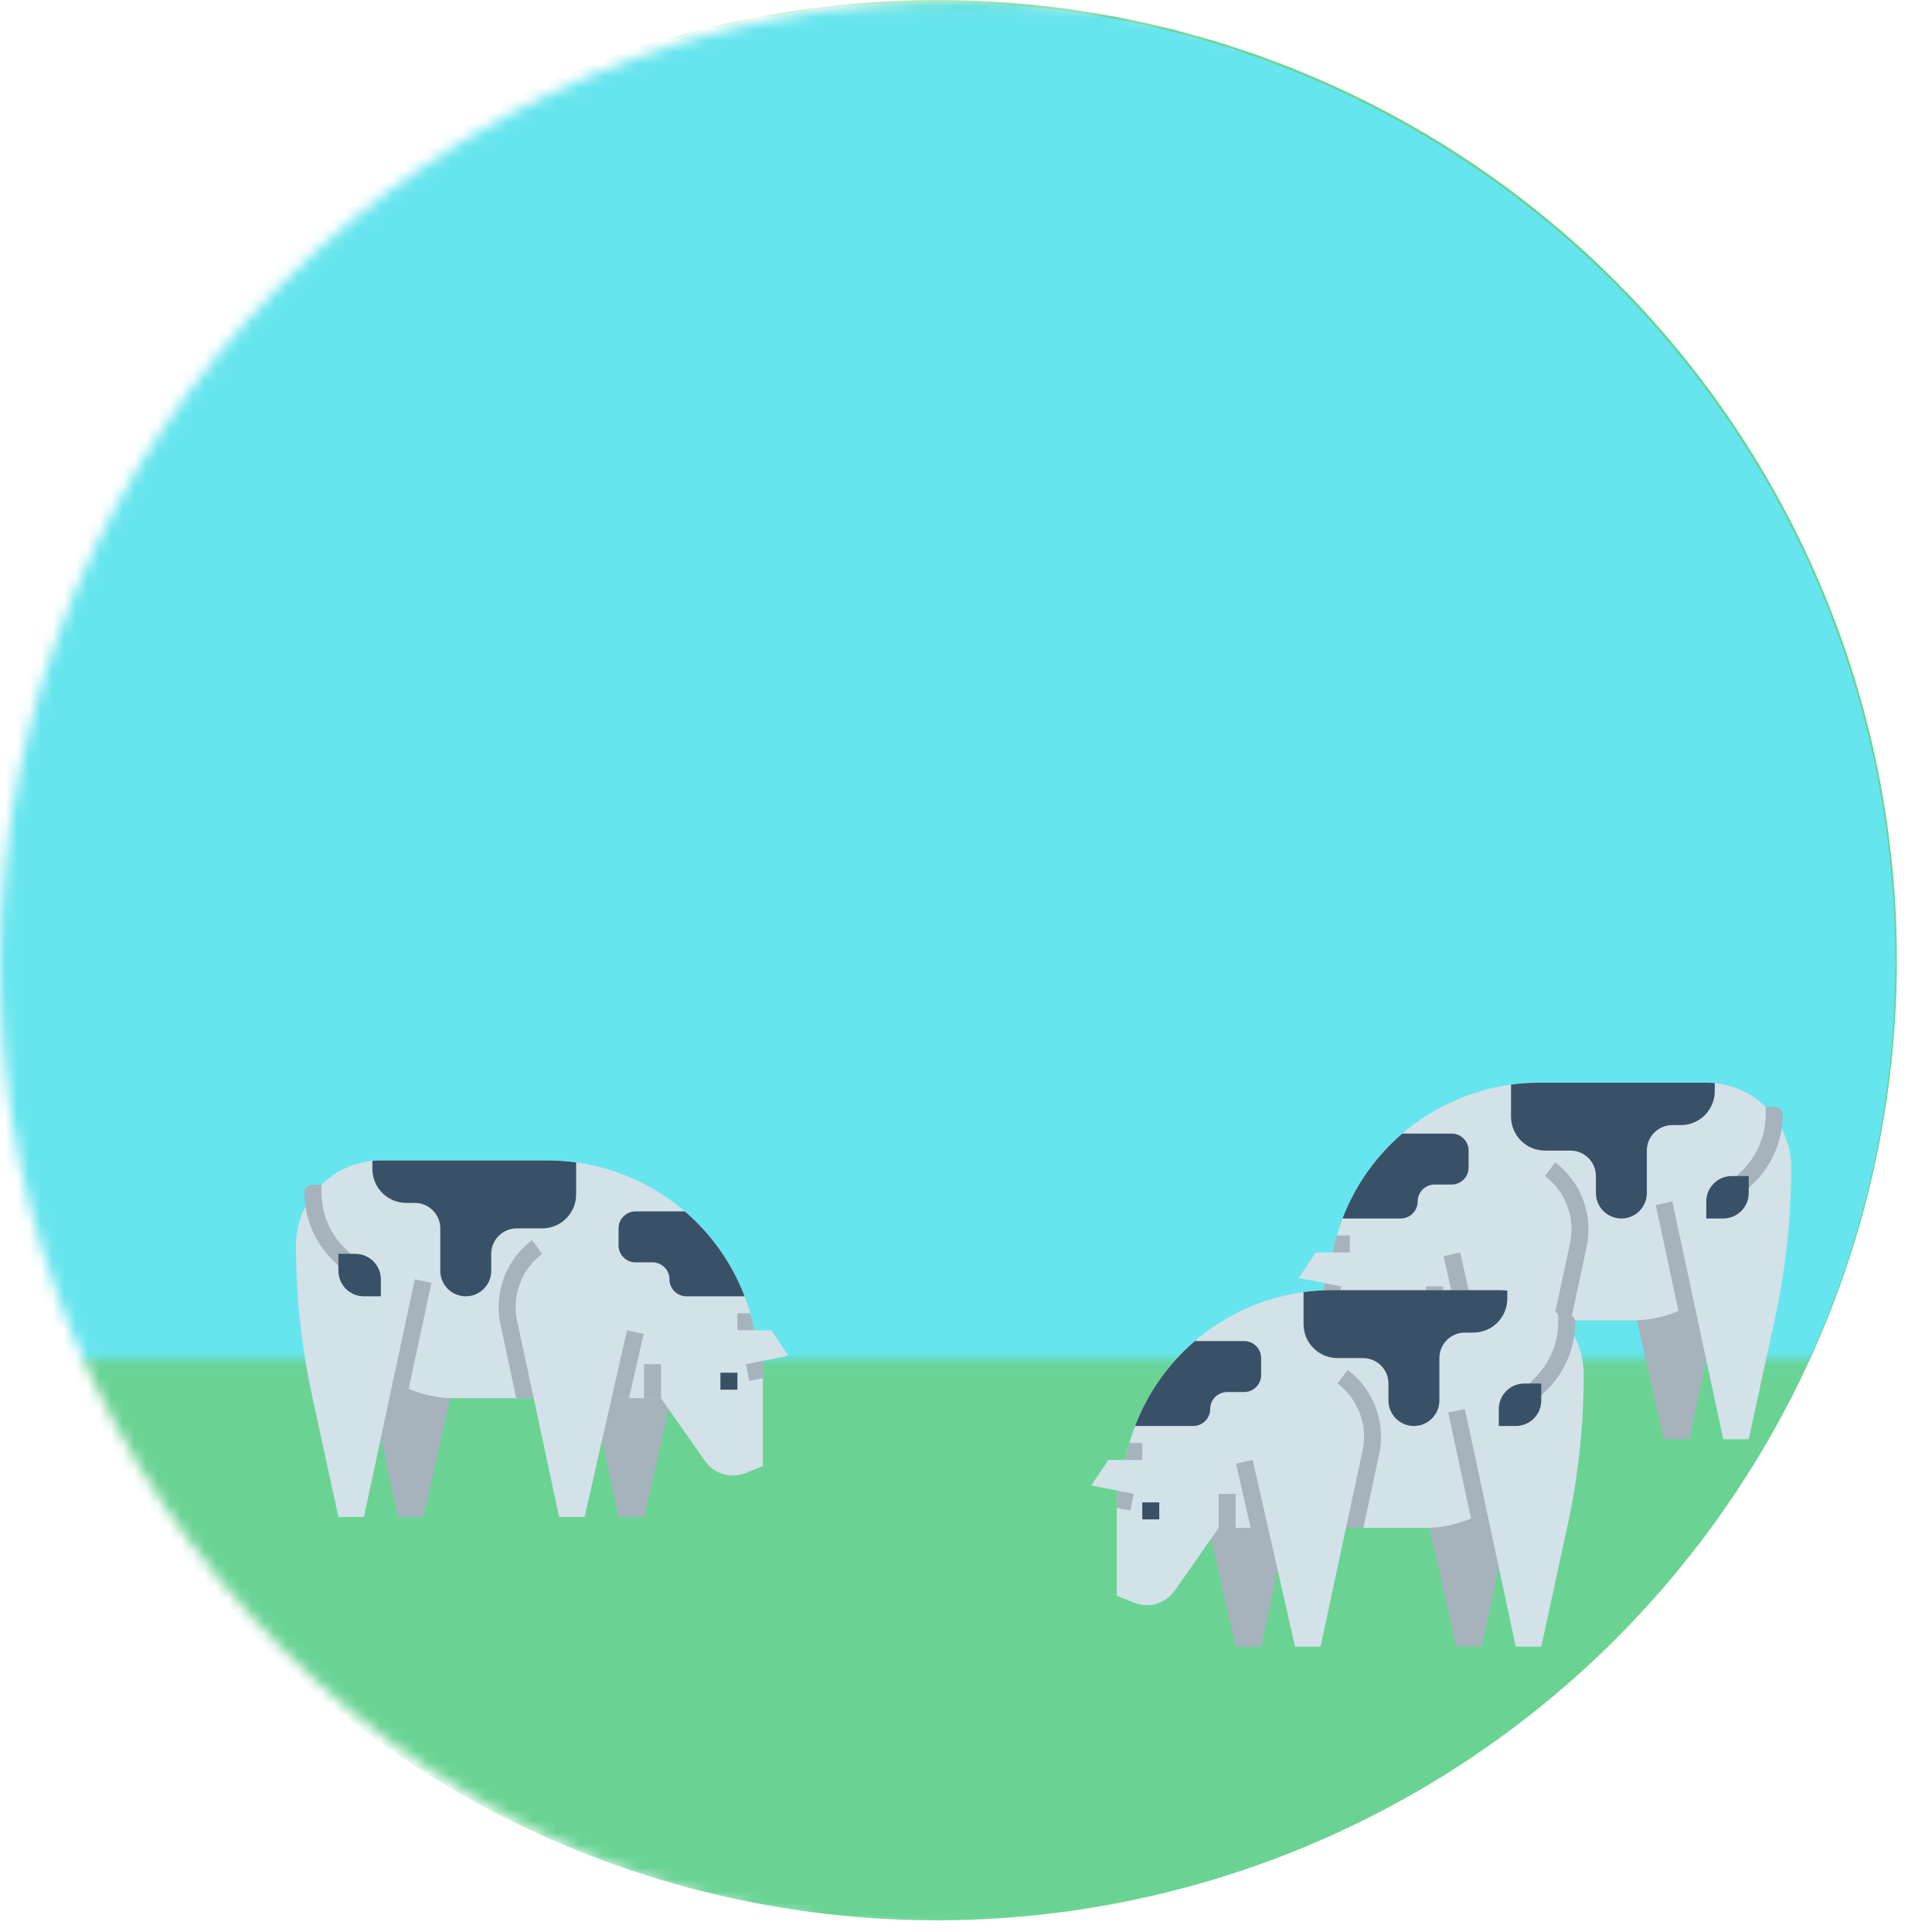 <svg width="165" height="165" viewBox="0 0 165 165" fill="none" xmlns="http://www.w3.org/2000/svg">
<mask id="mask0" mask-type="alpha" maskUnits="userSpaceOnUse" x="0" y="0" width="165" height="165">
<circle cx="82.5" cy="82.5" r="82.5" fill="#C4C4C4"/>
</mask>
<g mask="url(#mask0)">
<circle cx="80" cy="82" r="82" fill="#6AD394"/>
<path d="M118 125C118.234 125.679 118.492 126.347 118.777 127H119C118.639 126.35 118.308 125.682 118 125Z" fill="#FFC743"/>
<mask id="mask1" mask-type="alpha" maskUnits="userSpaceOnUse" x="-22" y="0" width="204" height="117">
<rect x="-21.977" y="0.172" width="203.041" height="115.918" fill="#C4C4C4"/>
</mask>
<g mask="url(#mask1)">
<circle cx="79.912" cy="82.127" r="81.955" fill="#67E5EE"/>
</g>
<path d="M119.621 106.964L123.246 122.914H125.421L129.012 106.159C129.238 105.1 129.157 103.999 128.778 102.986C128.399 101.972 127.737 101.088 126.871 100.439L119.621 106.964Z" fill="#A6B2BC"/>
<path d="M138.473 106.964L142.098 122.914H144.273L147.863 106.159C148.09 105.1 148.009 103.999 147.63 102.986C147.25 101.972 146.589 101.088 145.723 100.439L138.473 106.964Z" fill="#A6B2BC"/>
<path d="M152.972 99.714C152.972 104.052 152.507 108.377 151.586 112.615L149.347 122.914H147.172L144.676 111.269C143.107 112.245 141.295 112.763 139.446 112.764H132.672L130.497 122.914H128.322L126.016 112.764H121.797L118.041 118.131C117.665 118.667 117.12 119.06 116.493 119.247C115.867 119.434 115.195 119.403 114.588 119.16L113.097 118.564V109.864L113.166 109.588L110.922 109.139L112.372 106.964H113.822C113.92 106.472 114.037 105.989 114.174 105.514C114.316 105.021 114.477 104.538 114.658 104.064C115.961 100.651 118.269 97.713 121.279 95.642C124.288 93.57 127.856 92.462 131.509 92.464H145.722C145.967 92.464 146.208 92.476 146.447 92.499C148.235 92.679 149.893 93.517 151.099 94.85C152.304 96.183 152.972 97.916 152.972 99.714Z" fill="#D3E1E9"/>
<path d="M115.273 110.589H116.723V112.039H115.273V110.589Z" fill="#395166"/>
<path d="M121.797 109.864H123.247V112.764H121.797V109.864Z" fill="#A6B2BC"/>
<path d="M113.167 109.588L114.548 109.864L114.263 111.286L113.098 111.053V109.864L113.167 109.588Z" fill="#A6B2BC"/>
<path d="M115.274 105.514V106.964H113.824C113.922 106.472 114.039 105.988 114.176 105.514H115.274Z" fill="#A6B2BC"/>
<path d="M144.678 111.269C144.252 111.534 143.806 111.766 143.345 111.964L141.406 102.917L142.824 102.614L144.678 111.269Z" fill="#A6B2BC"/>
<path d="M135.507 106.462L134.157 112.764H132.674L134.09 106.158C134.314 105.1 134.232 104 133.853 102.987C133.474 101.973 132.813 101.089 131.949 100.439L132.819 99.279C133.905 100.096 134.734 101.206 135.21 102.478C135.686 103.751 135.789 105.133 135.507 106.462Z" fill="#A6B2BC"/>
<path d="M126.018 112.764H124.53L123.285 107.286L124.699 106.964L126.018 112.764Z" fill="#A6B2BC"/>
<path d="M146.447 92.499V93.189C146.447 93.958 146.141 94.695 145.597 95.239C145.054 95.783 144.316 96.089 143.547 96.089H142.822C142.245 96.089 141.692 96.318 141.284 96.726C140.876 97.134 140.647 97.687 140.647 98.264V101.889C140.647 102.466 140.418 103.019 140.01 103.427C139.602 103.835 139.049 104.064 138.472 104.064C137.895 104.064 137.342 103.835 136.934 103.427C136.526 103.019 136.297 102.466 136.297 101.889V100.439C136.297 99.862 136.068 99.309 135.66 98.901C135.252 98.493 134.699 98.264 134.122 98.264H131.947C131.178 98.264 130.44 97.958 129.896 97.414C129.353 96.871 129.047 96.133 129.047 95.364V92.632C129.863 92.52 130.686 92.464 131.509 92.464H145.722C145.967 92.464 146.208 92.476 146.447 92.499Z" fill="#395166"/>
<path d="M125.424 98.264V99.714C125.424 99.904 125.386 100.093 125.313 100.269C125.241 100.445 125.134 100.605 124.999 100.739C124.865 100.874 124.705 100.981 124.529 101.054C124.353 101.127 124.164 101.164 123.974 101.164H122.524C122.333 101.164 122.145 101.201 121.969 101.274C121.792 101.347 121.633 101.453 121.498 101.588C121.363 101.723 121.256 101.883 121.184 102.059C121.111 102.235 121.073 102.424 121.074 102.614C121.074 102.804 121.036 102.993 120.963 103.169C120.891 103.345 120.784 103.505 120.649 103.639C120.514 103.774 120.355 103.881 120.179 103.954C120.003 104.027 119.814 104.064 119.624 104.064H114.66C115.73 101.26 117.484 98.768 119.762 96.814H123.974C124.164 96.814 124.353 96.851 124.529 96.924C124.705 96.997 124.865 97.104 124.999 97.239C125.134 97.373 125.241 97.533 125.313 97.709C125.386 97.885 125.424 98.073 125.424 98.264Z" fill="#395166"/>
<path d="M148.502 102.31L147.477 101.285L148.835 99.926C149.457 99.304 149.951 98.565 150.288 97.752C150.624 96.939 150.798 96.068 150.798 95.188V94.536H151.596C151.769 94.536 151.935 94.605 152.057 94.727C152.179 94.849 152.248 95.015 152.248 95.188C152.248 97.35 151.389 99.423 149.861 100.952L148.502 102.31Z" fill="#A6B2BC"/>
<path d="M149.348 100.439H147.898C147.321 100.439 146.768 100.668 146.36 101.076C145.952 101.484 145.723 102.037 145.723 102.614V104.064H147.173C147.75 104.064 148.303 103.835 148.711 103.427C149.119 103.019 149.348 102.466 149.348 101.889V100.439Z" fill="#395166"/>
<path d="M101.902 124.684L105.527 140.634H107.702L111.293 123.879C111.52 122.821 111.439 121.719 111.059 120.706C110.68 119.692 110.018 118.809 109.152 118.159L101.902 124.684Z" fill="#A6B2BC"/>
<path d="M120.754 124.684L124.379 140.634H126.554L130.144 123.879C130.371 122.821 130.29 121.719 129.911 120.706C129.531 119.692 128.87 118.809 128.004 118.159L120.754 124.684Z" fill="#A6B2BC"/>
<path d="M135.253 117.434C135.253 121.772 134.789 126.097 133.868 130.336L131.628 140.634H129.453L126.958 128.989C125.388 129.966 123.576 130.483 121.728 130.484H114.953L112.778 140.634H110.603L108.297 130.484H104.078L100.322 135.851C99.947 136.387 99.401 136.78 98.775 136.967C98.148 137.154 97.476 137.123 96.869 136.881L95.378 136.284V127.584L95.447 127.308L93.203 126.859L94.653 124.684H96.103C96.201 124.192 96.318 123.709 96.455 123.234C96.597 122.741 96.759 122.258 96.94 121.784C98.242 118.371 100.551 115.434 103.56 113.362C106.569 111.29 110.137 110.182 113.791 110.184H128.003C128.248 110.184 128.49 110.196 128.728 110.219C130.517 110.399 132.174 111.237 133.38 112.57C134.586 113.903 135.253 115.637 135.253 117.434Z" fill="#D3E1E9"/>
<path d="M97.555 128.309H99.005V129.759H97.555V128.309Z" fill="#395166"/>
<path d="M104.078 127.584H105.528V130.484H104.078V127.584Z" fill="#A6B2BC"/>
<path d="M95.448 127.308L96.829 127.585L96.544 129.006L95.379 128.774V127.585L95.448 127.308Z" fill="#A6B2BC"/>
<path d="M97.555 123.234V124.684H96.106C96.203 124.192 96.321 123.708 96.457 123.234H97.555Z" fill="#A6B2BC"/>
<path d="M126.959 128.989C126.533 129.254 126.087 129.486 125.626 129.684L123.688 120.638L125.105 120.334L126.959 128.989Z" fill="#A6B2BC"/>
<path d="M117.788 124.182L116.438 130.484H114.955L116.371 123.878C116.596 122.82 116.514 121.72 116.134 120.707C115.755 119.694 115.095 118.81 114.23 118.159L115.1 116.999C116.186 117.816 117.015 118.926 117.492 120.199C117.968 121.471 118.071 122.853 117.788 124.182Z" fill="#A6B2BC"/>
<path d="M108.299 130.484H106.812L105.566 125.006L106.98 124.684L108.299 130.484Z" fill="#A6B2BC"/>
<path d="M128.728 110.219V110.909C128.728 111.678 128.423 112.416 127.879 112.96C127.335 113.503 126.597 113.809 125.828 113.809H125.103C124.526 113.809 123.973 114.038 123.565 114.446C123.158 114.854 122.928 115.407 122.928 115.984V119.609C122.928 120.186 122.699 120.739 122.291 121.147C121.883 121.555 121.33 121.784 120.753 121.784C120.176 121.784 119.623 121.555 119.215 121.147C118.807 120.739 118.578 120.186 118.578 119.609V118.159C118.578 117.582 118.349 117.029 117.941 116.621C117.533 116.213 116.98 115.984 116.403 115.984H114.228C113.459 115.984 112.721 115.678 112.178 115.135C111.634 114.591 111.328 113.853 111.328 113.084V110.352C112.144 110.24 112.967 110.184 113.79 110.184H128.003C128.248 110.184 128.49 110.196 128.728 110.219Z" fill="#395166"/>
<path d="M107.705 115.984V117.434C107.705 117.625 107.668 117.813 107.595 117.989C107.522 118.165 107.415 118.325 107.28 118.46C107.146 118.594 106.986 118.701 106.81 118.774C106.634 118.847 106.445 118.884 106.255 118.884H104.805C104.614 118.884 104.426 118.921 104.25 118.994C104.074 119.067 103.914 119.174 103.779 119.308C103.644 119.443 103.538 119.603 103.465 119.779C103.392 119.955 103.355 120.144 103.355 120.334C103.355 120.525 103.318 120.713 103.245 120.889C103.172 121.065 103.065 121.225 102.93 121.36C102.796 121.494 102.636 121.601 102.46 121.674C102.284 121.747 102.095 121.784 101.905 121.784H96.941C98.012 118.98 99.765 116.488 102.044 114.534H106.255C106.445 114.534 106.634 114.572 106.81 114.644C106.986 114.717 107.146 114.824 107.28 114.959C107.415 115.093 107.522 115.253 107.595 115.429C107.668 115.605 107.705 115.794 107.705 115.984Z" fill="#395166"/>
<path d="M130.783 120.03L129.758 119.005L131.116 117.646C131.739 117.024 132.232 116.286 132.569 115.473C132.906 114.66 133.079 113.788 133.079 112.908V112.256H133.877C134.05 112.256 134.216 112.325 134.338 112.447C134.46 112.57 134.529 112.735 134.529 112.908C134.529 115.07 133.67 117.143 132.142 118.672L130.783 120.03Z" fill="#A6B2BC"/>
<path d="M131.629 118.159H130.179C129.602 118.159 129.049 118.388 128.641 118.796C128.233 119.204 128.004 119.757 128.004 120.334V121.784H129.454C130.031 121.784 130.584 121.555 130.992 121.147C131.4 120.739 131.629 120.186 131.629 119.609V118.159Z" fill="#395166"/>
<path d="M58.629 113.609L55.004 129.559H52.829L49.238 112.804C49.012 111.745 49.093 110.644 49.472 109.631C49.851 108.617 50.513 107.733 51.379 107.084L58.629 113.609Z" fill="#A6B2BC"/>
<path d="M39.777 113.609L36.152 129.559H33.977L30.387 112.804C30.16 111.745 30.241 110.644 30.62 109.631C31 108.617 31.662 107.733 32.527 107.084L39.777 113.609Z" fill="#A6B2BC"/>
<path d="M25.278 106.359C25.278 110.697 25.743 115.022 26.663 119.26L28.903 129.559H31.078L33.574 117.914C35.143 118.89 36.955 119.408 38.804 119.409H45.578L47.753 129.559H49.928L52.234 119.409H56.453L60.209 124.776C60.585 125.312 61.13 125.705 61.757 125.892C62.383 126.079 63.055 126.048 63.662 125.805L65.153 125.209V116.509L65.084 116.233L67.328 115.784L65.878 113.609H64.428C64.33 113.117 64.213 112.634 64.076 112.159C63.934 111.666 63.773 111.183 63.592 110.709C62.289 107.296 59.98 104.358 56.971 102.287C53.962 100.215 50.394 99.107 46.741 99.109H32.528C32.283 99.109 32.042 99.121 31.803 99.144C30.015 99.324 28.357 100.162 27.151 101.495C25.946 102.828 25.278 104.562 25.278 106.359Z" fill="#D3E1E9"/>
<path d="M62.977 117.234H61.527V118.684H62.977V117.234Z" fill="#395166"/>
<path d="M56.453 116.509H55.003V119.409H56.453V116.509Z" fill="#A6B2BC"/>
<path d="M65.084 116.233L63.702 116.509L63.987 117.931L65.152 117.698V116.509L65.084 116.233Z" fill="#A6B2BC"/>
<path d="M62.976 112.159V113.609H64.426C64.328 113.117 64.211 112.633 64.074 112.159H62.976Z" fill="#A6B2BC"/>
<path d="M33.572 117.914C33.998 118.179 34.444 118.411 34.905 118.609L36.844 109.562L35.426 109.259L33.572 117.914Z" fill="#A6B2BC"/>
<path d="M42.743 113.107L44.093 119.409H45.576L44.16 112.803C43.936 111.745 44.018 110.645 44.397 109.632C44.776 108.618 45.437 107.735 46.301 107.084L45.431 105.924C44.345 106.741 43.516 107.851 43.04 109.123C42.564 110.396 42.461 111.778 42.743 113.107Z" fill="#A6B2BC"/>
<path d="M52.233 119.409H53.72L54.965 113.931L53.551 113.609L52.233 119.409Z" fill="#A6B2BC"/>
<path d="M31.803 99.144V99.834C31.803 100.603 32.109 101.341 32.653 101.884C33.196 102.428 33.934 102.734 34.703 102.734H35.428C36.005 102.734 36.558 102.963 36.966 103.371C37.374 103.779 37.603 104.332 37.603 104.909V108.534C37.603 109.111 37.832 109.664 38.24 110.072C38.648 110.48 39.201 110.709 39.778 110.709C40.355 110.709 40.908 110.48 41.316 110.072C41.724 109.664 41.953 109.111 41.953 108.534V107.084C41.953 106.507 42.182 105.954 42.59 105.546C42.998 105.138 43.551 104.909 44.128 104.909H46.303C47.072 104.909 47.81 104.603 48.354 104.059C48.898 103.516 49.203 102.778 49.203 102.009V99.276C48.387 99.165 47.564 99.109 46.741 99.109H32.528C32.283 99.109 32.042 99.121 31.803 99.144Z" fill="#395166"/>
<path d="M52.826 104.909V106.359C52.826 106.549 52.864 106.738 52.937 106.914C53.009 107.09 53.116 107.25 53.251 107.384C53.386 107.519 53.545 107.626 53.721 107.699C53.897 107.772 54.086 107.809 54.276 107.809H55.726C55.917 107.809 56.105 107.846 56.282 107.919C56.458 107.992 56.617 108.098 56.752 108.233C56.887 108.368 56.994 108.528 57.066 108.704C57.139 108.88 57.176 109.069 57.176 109.259C57.176 109.449 57.214 109.638 57.286 109.814C57.359 109.99 57.466 110.15 57.601 110.284C57.736 110.419 57.895 110.526 58.071 110.599C58.247 110.672 58.436 110.709 58.626 110.709H63.59C62.52 107.905 60.766 105.413 58.488 103.459H54.276C54.086 103.459 53.897 103.496 53.721 103.569C53.545 103.642 53.386 103.749 53.251 103.884C53.116 104.018 53.009 104.178 52.937 104.354C52.864 104.53 52.826 104.719 52.826 104.909Z" fill="#395166"/>
<path d="M29.748 108.955L30.773 107.93L29.415 106.571C28.793 105.949 28.299 105.21 27.962 104.397C27.625 103.584 27.452 102.713 27.452 101.833V101.181H26.654C26.481 101.181 26.315 101.25 26.193 101.372C26.071 101.494 26.002 101.66 26.002 101.833C26.002 103.995 26.861 106.068 28.39 107.597L29.748 108.955Z" fill="#A6B2BC"/>
<path d="M28.902 107.084H30.352C30.929 107.084 31.482 107.313 31.89 107.721C32.298 108.129 32.527 108.682 32.527 109.259V110.709H31.077C30.5 110.709 29.947 110.48 29.539 110.072C29.131 109.664 28.902 109.111 28.902 108.534V107.084Z" fill="#395166"/>
</g>
</svg>
